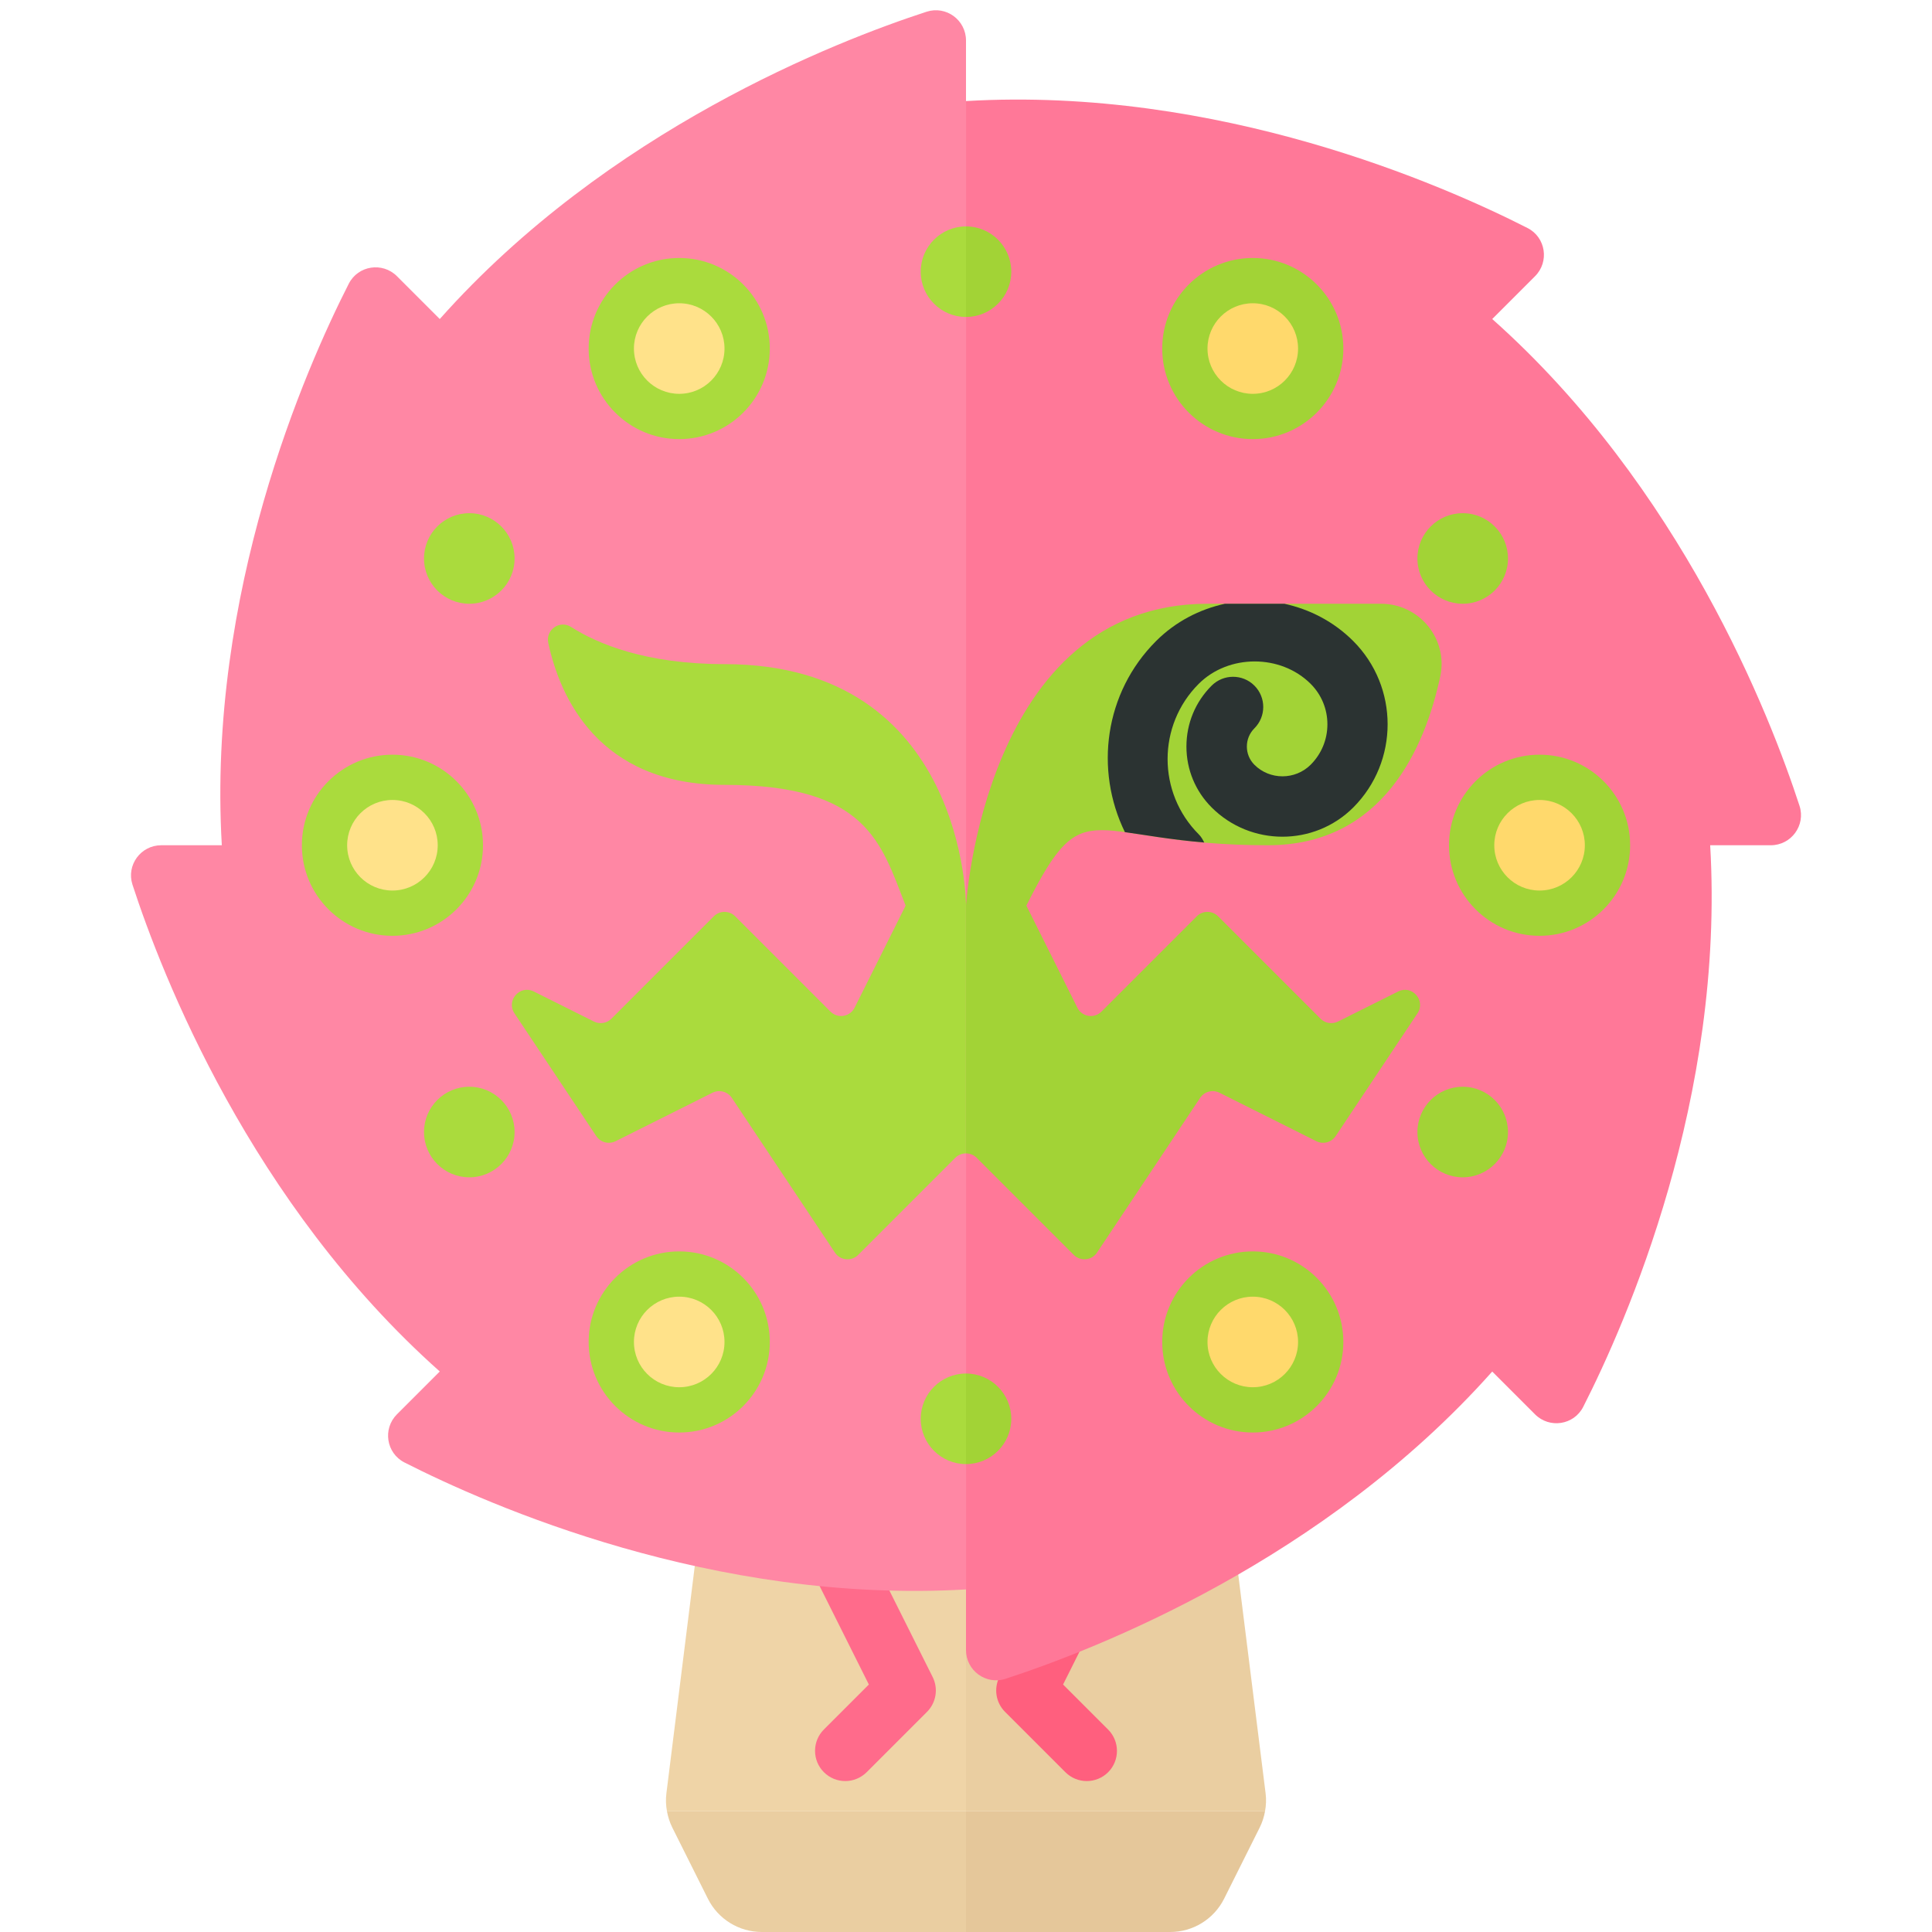 <?xml version="1.0" encoding="utf-8"?>
<!-- Generator: Adobe Illustrator 23.0.2, SVG Export Plug-In . SVG Version: 6.00 Build 0)  -->
<svg version="1.1" xmlns="http://www.w3.org/2000/svg" xmlns:xlink="http://www.w3.org/1999/xlink" x="0px" y="0px" width="32px"
	 height="32px" viewBox="0 0 32 32" enable-background="new 0 0 32 32" xml:space="preserve">
<g id="labels">
</g>
<g id="icons">
	<g>
		<path fill="#EFD4A7" d="M16,22h-2.62c-0.245,0-0.481,0.09-0.664,0.253l-0.56,0.497c-0.181,0.161-0.298,0.383-0.328,0.623
			L11.038,29.7c-0.013,0.101-0.009,0.202,0.009,0.3H16V22z"/>
		<path fill="#EACEA1" d="M19.844,22.75l-0.56-0.497C19.101,22.09,18.865,22,18.62,22H16v8h4.953c0.018-0.099,0.022-0.2,0.009-0.3
			l-0.791-6.326C20.142,23.133,20.025,22.911,19.844,22.75z"/>
		<path fill="#EACEA1" d="M16,30h-4.953c0.017,0.094,0.046,0.185,0.089,0.271l0.588,1.176C11.893,31.786,12.239,32,12.618,32H16V30z
			"/>
		<path fill="#E5C79A" d="M16,32h3.382c0.379,0,0.725-0.214,0.894-0.553l0.588-1.176c0.043-0.086,0.072-0.177,0.089-0.271H16V32z"/>
		<path fill="#FF6B8B" d="M14.671,26.224L16,25.559V22h-0.5v2.691l-1.724,0.861c-0.247,0.124-0.347,0.424-0.224,0.671l0.839,1.678
			l-0.745,0.745c-0.195,0.195-0.195,0.512,0,0.707C13.744,29.451,13.872,29.5,14,29.5s0.256-0.049,0.354-0.146l1-1
			c0.152-0.152,0.19-0.385,0.094-0.577L14.671,26.224z"/>
		<path fill="#FF5F7E" d="M17.608,27.901l0.839-1.678c0.124-0.247,0.023-0.547-0.224-0.671L16.5,24.691V22H16v3.559l1.329,0.665
			l-0.776,1.553c-0.096,0.192-0.059,0.425,0.094,0.577l1,1C17.744,29.451,17.872,29.5,18,29.5s0.256-0.049,0.354-0.146
			c0.195-0.195,0.195-0.512,0-0.707L17.608,27.901z"/>
		<path fill="#FF7898" d="M24.716,5.284l0.709-0.709c0.24-0.24,0.178-0.644-0.124-0.798C23.896,3.062,20.186,1.429,16,1.674v24.653
			v1.003c0,0.339,0.329,0.581,0.652,0.477c1.499-0.488,5.277-1.958,8.064-5.09l0.709,0.709c0.24,0.24,0.644,0.178,0.798-0.124
			c0.715-1.405,2.347-5.116,2.103-9.302h1.003c0.339,0,0.581-0.329,0.477-0.652C29.318,11.849,27.848,8.071,24.716,5.284z"/>
		<path fill="#FF87A4" d="M16,1.674V0.671c0-0.339-0.329-0.581-0.652-0.477c-1.499,0.488-5.277,1.958-8.064,5.09L6.575,4.575
			c-0.24-0.24-0.644-0.178-0.798,0.124C5.062,6.103,3.43,9.814,3.674,14H2.671c-0.339,0-0.581,0.329-0.477,0.652
			c0.488,1.499,1.958,5.277,5.09,8.064l-0.709,0.709c-0.24,0.24-0.178,0.644,0.124,0.798c1.405,0.715,5.116,2.347,9.302,2.103V1.674
			z"/>
		<path fill="#A2D336" d="M16.177,19.177l1.608,1.608c0.112,0.112,0.297,0.093,0.385-0.038l1.708-2.563
			c0.07-0.105,0.207-0.141,0.32-0.085l1.605,0.803c0.113,0.056,0.25,0.02,0.32-0.085l1.355-2.033
			c0.142-0.213-0.091-0.477-0.32-0.362l-0.997,0.498c-0.096,0.048-0.213,0.029-0.289-0.047l-1.696-1.696
			c-0.098-0.098-0.256-0.098-0.354,0l-1.578,1.578c-0.121,0.121-0.324,0.088-0.4-0.065L17,15c1-2,1-1,4-1
			c1.907,0,2.602-1.617,2.855-2.795C23.989,10.584,23.51,10,22.874,10H20c-3.698,0-4,5-4,5v4.104
			C16.064,19.104,16.128,19.128,16.177,19.177z"/>
		<g>
			<g>
				<circle fill="#A2D336" cx="25.5" cy="14" r="1.5"/>
				<circle fill="#FFD96C" cx="25.5" cy="14" r="0.75"/>
			</g>
		</g>
		<g>
			<g>
				<circle fill="#AADB3D" cx="6.5" cy="14" r="1.5"/>
				<circle fill="#FFE28A" cx="6.5" cy="14" r="0.75"/>
			</g>
		</g>
		<g>
			<g>
				<circle fill="#A2D336" cx="20.75" cy="5.773" r="1.5"/>
				<circle fill="#FFD96C" cx="20.75" cy="5.773" r="0.75"/>
			</g>
		</g>
		<g>
			<g>
				<circle fill="#AADB3D" cx="11.25" cy="22.227" r="1.5"/>
				<circle fill="#FFE28A" cx="11.25" cy="22.227" r="0.75"/>
			</g>
		</g>
		<g>
			<g>
				<circle fill="#AADB3D" cx="11.25" cy="5.773" r="1.5"/>
				<circle fill="#FFE28A" cx="11.25" cy="5.773" r="0.75"/>
			</g>
		</g>
		<g>
			<g>
				<circle fill="#A2D336" cx="20.75" cy="22.227" r="1.5"/>
				<circle fill="#FFD96C" cx="20.75" cy="22.227" r="0.75"/>
			</g>
		</g>
		<circle fill="#A2D336" cx="24.227" cy="9.25" r="0.75"/>
		<circle fill="#AADB3D" cx="7.773" cy="18.75" r="0.75"/>
		<circle fill="#AADB3D" cx="7.773" cy="9.25" r="0.75"/>
		<circle fill="#A2D336" cx="24.227" cy="18.75" r="0.75"/>
		<path fill="#2B3332" d="M22.414,10.618c-0.324-0.324-0.723-0.527-1.141-0.618h-0.984c-0.418,0.091-0.817,0.294-1.141,0.618
			c-0.856,0.856-1.02,2.134-0.516,3.165c0.323,0.044,0.74,0.122,1.314,0.172c-0.024-0.048-0.05-0.096-0.091-0.136
			c-0.688-0.688-0.688-1.806,0-2.493c0.495-0.494,1.357-0.494,1.853,0c0.179,0.179,0.278,0.417,0.278,0.671
			c0,0.253-0.099,0.491-0.278,0.67c-0.257,0.255-0.676,0.255-0.931,0c-0.081-0.081-0.125-0.188-0.125-0.302s0.044-0.221,0.125-0.302
			c0.195-0.195,0.195-0.512,0-0.707c-0.195-0.195-0.512-0.195-0.708,0c-0.27,0.269-0.418,0.627-0.418,1.009
			c0,0.381,0.148,0.739,0.418,1.009c0.646,0.646,1.699,0.646,2.346,0C23.173,12.613,23.173,11.378,22.414,10.618z"/>
		<path fill="#AADB3D" d="M16,15c0,0,0-4-4-4c-1.3,0-2.099-0.334-2.542-0.616c-0.187-0.119-0.423,0.047-0.377,0.264
			C9.27,11.53,9.9,13,12,13c2.362,0,2.59,0.955,3,2l-0.845,1.69c-0.076,0.153-0.28,0.186-0.4,0.065l-1.578-1.578
			c-0.098-0.098-0.256-0.098-0.354,0l-1.696,1.696c-0.076,0.076-0.192,0.095-0.289,0.047l-0.997-0.498
			c-0.229-0.115-0.462,0.149-0.32,0.362l1.355,2.033c0.07,0.105,0.207,0.141,0.32,0.085l1.605-0.803
			c0.113-0.056,0.25-0.02,0.32,0.085l1.708,2.563c0.087,0.131,0.273,0.15,0.385,0.038l1.608-1.608
			c0.049-0.049,0.113-0.073,0.177-0.073V15z"/>
		<path fill="#AADB3D" d="M16,3.75c-0.414,0-0.75,0.336-0.75,0.75c0,0.414,0.336,0.75,0.75,0.75V3.75z"/>
		<path fill="#A2D336" d="M16.75,4.5c0-0.414-0.336-0.75-0.75-0.75v1.5C16.414,5.25,16.75,4.914,16.75,4.5z"/>
		<path fill="#AADB3D" d="M16,22.75c-0.414,0-0.75,0.336-0.75,0.75c0,0.414,0.336,0.75,0.75,0.75V22.75z"/>
		<path fill="#A2D336" d="M16.75,23.5c0-0.414-0.336-0.75-0.75-0.75v1.5C16.414,24.25,16.75,23.914,16.75,23.5z"/>
	</g>
</g>
</svg>
